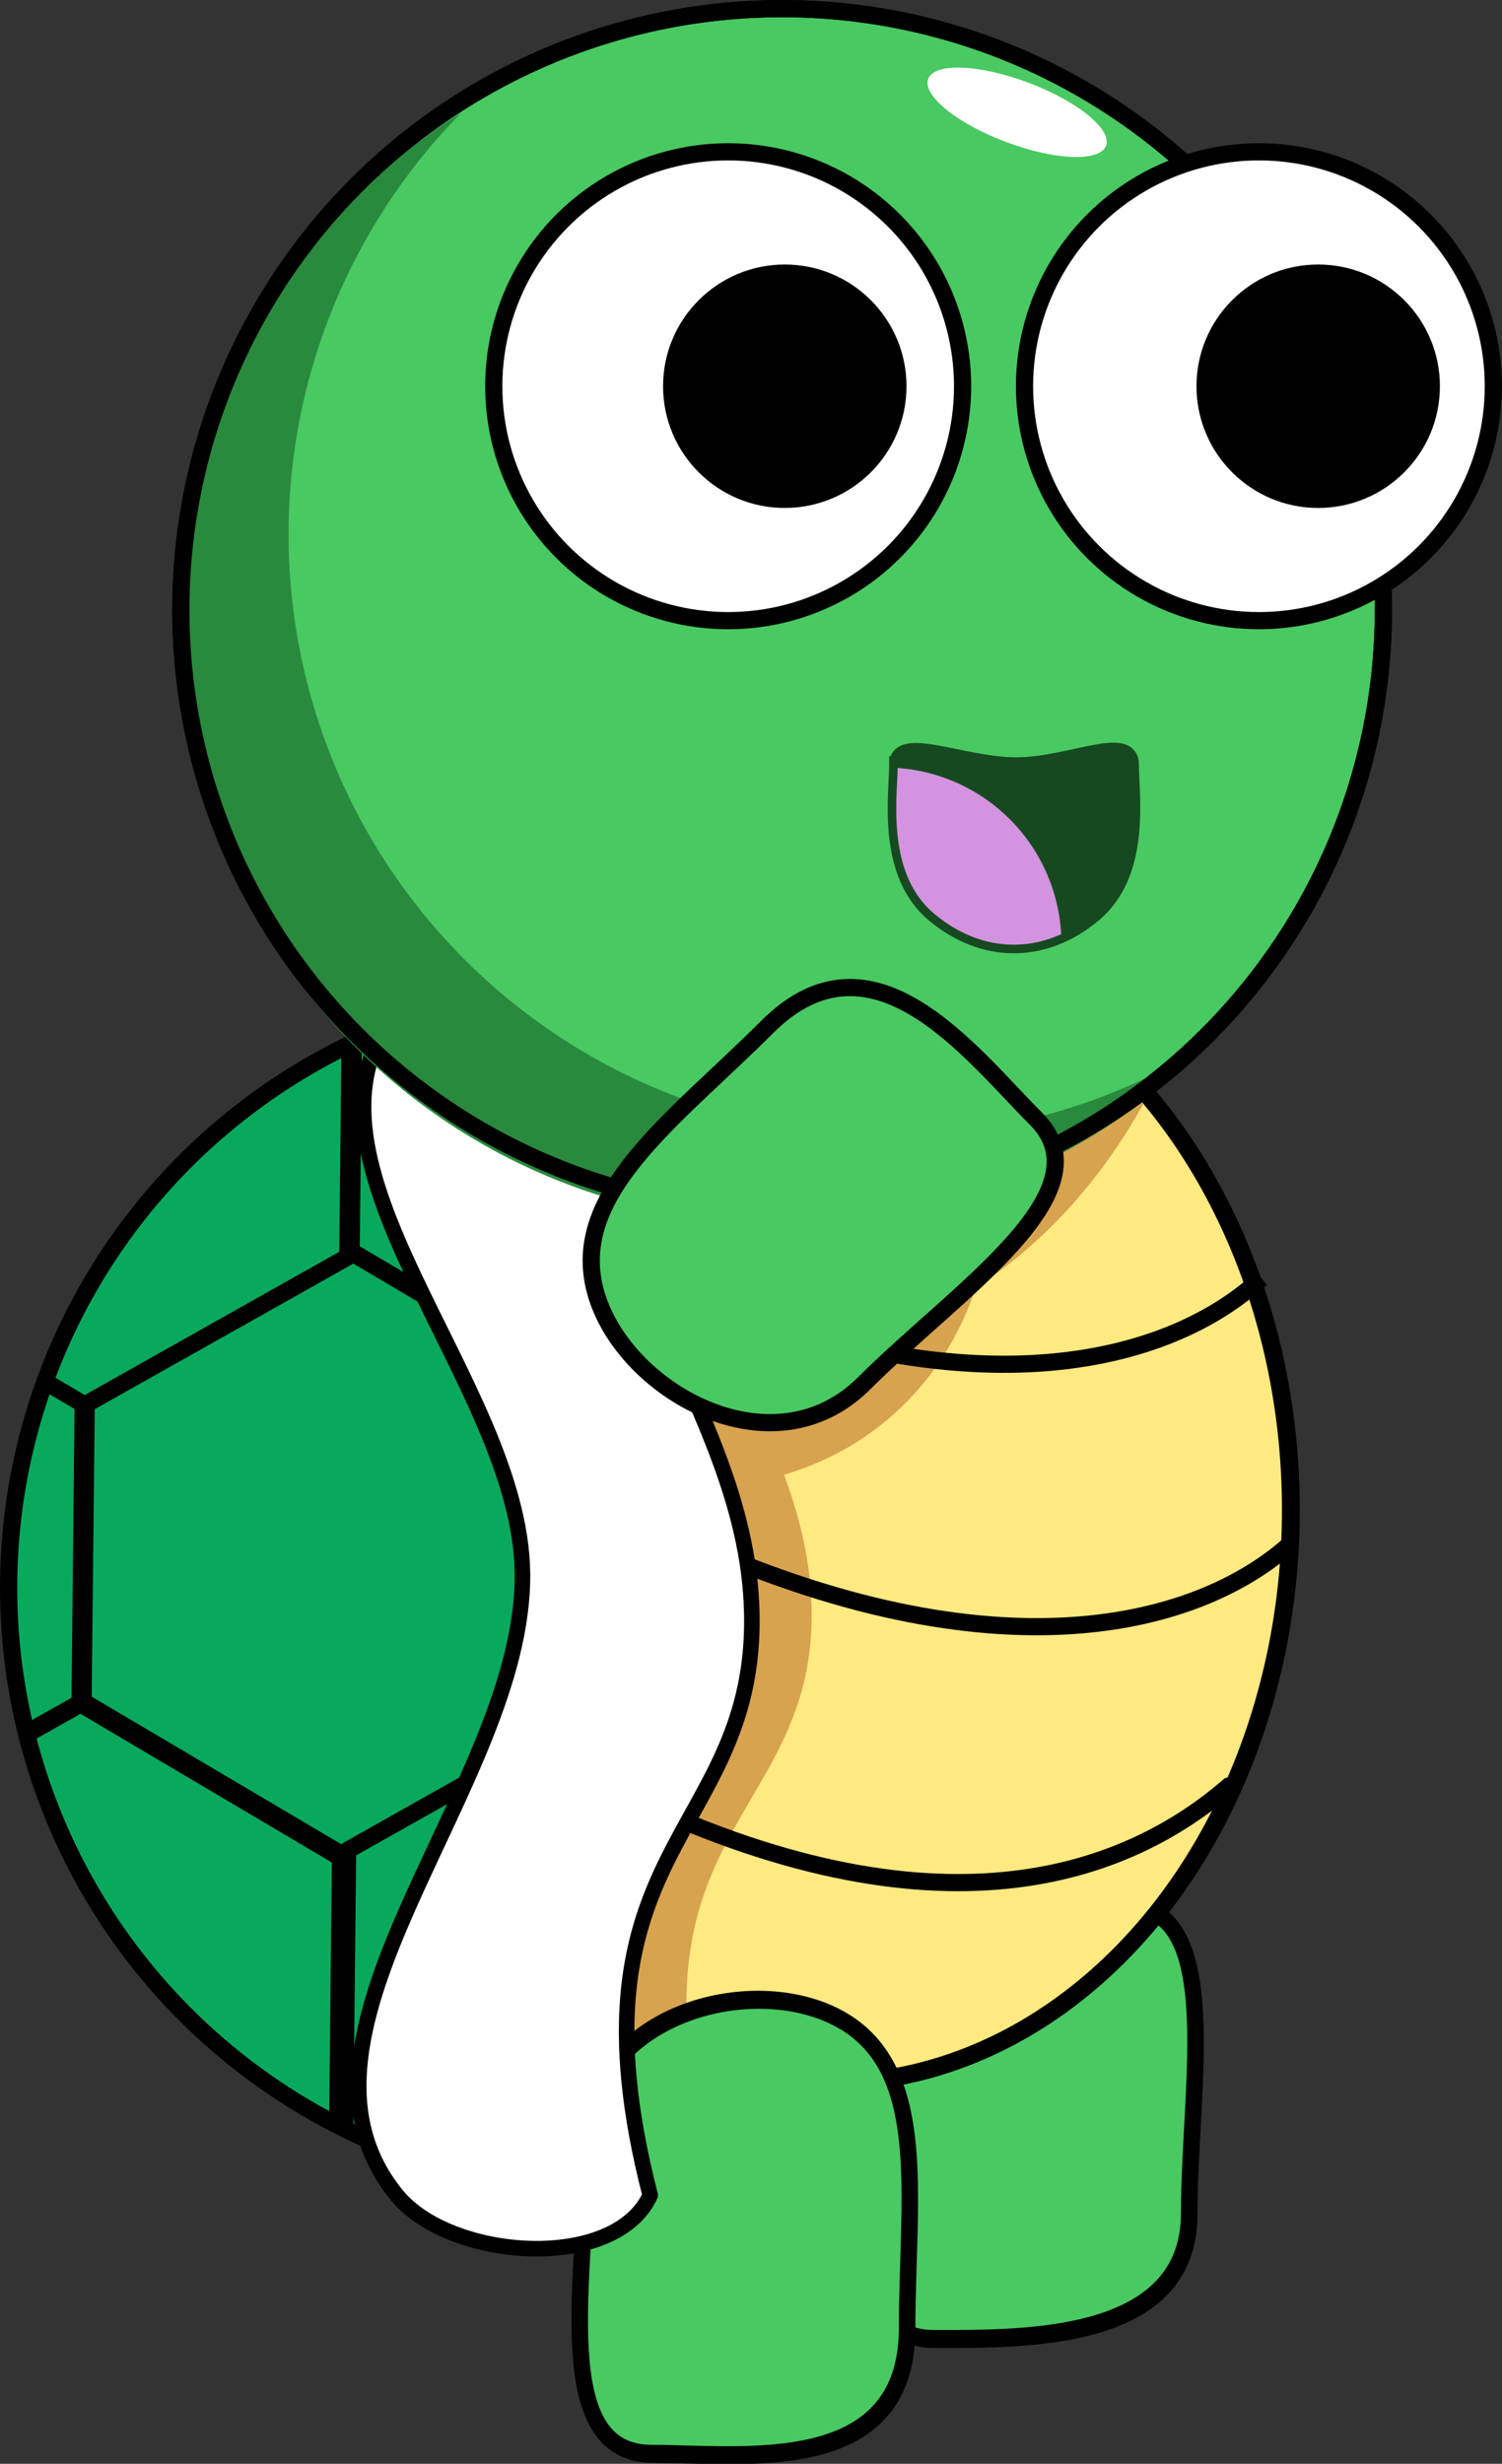 <?xml version="1.0" encoding="UTF-8" standalone="no"?>
<!-- Created with Inkscape (http://www.inkscape.org/) -->

<svg
   width="111.458mm"
   height="182.82mm"
   viewBox="0 0 111.458 182.82"
   version="1.1"
   id="svg1580"
   inkscape:version="1.2.2 (732a01da63, 2022-12-09)"
   sodipodi:docname="aristurtle.svg"
   xmlns:inkscape="http://www.inkscape.org/namespaces/inkscape"
   xmlns:sodipodi="http://sodipodi.sourceforge.net/DTD/sodipodi-0.dtd"
   xmlns="http://www.w3.org/2000/svg"
   xmlns:svg="http://www.w3.org/2000/svg">
  <rect x="0" y="0" width="111.458" height="182.82" fill="#333333" stroke="none"/>
  <sodipodi:namedview
     id="namedview1582"
     pagecolor="#ffffff"
     bordercolor="#000000"
     borderopacity="0.25"
     inkscape:showpageshadow="2"
     inkscape:pageopacity="0.0"
     inkscape:pagecheckerboard="0"
     inkscape:deskcolor="#d1d1d1"
     inkscape:document-units="mm"
     showgrid="false"
     inkscape:zoom="0.914906"
     inkscape:cx="179.25339"
     inkscape:cy="395.66906"
     inkscape:window-width="3840"
     inkscape:window-height="2054"
     inkscape:window-x="1609"
     inkscape:window-y="-11"
     inkscape:window-maximized="1"
     inkscape:current-layer="layer1" />
  <defs
     id="defs1577">
    <clipPath
       clipPathUnits="userSpaceOnUse"
       id="clipPath15719">
      <path
         style="fill:#08a95d;fill-opacity:1;stroke:#000000;stroke-width:0.2;stroke-linecap:round;stroke-linejoin:round;stroke-dasharray:none;stroke-opacity:1"
         id="path15721"
         sodipodi:type="arc"
         sodipodi:cx="14.270442"
         sodipodi:cy="21.139071"
         sodipodi:rx="7.0254478"
         sodipodi:ry="7.0254478"
         sodipodi:start="4.712389"
         sodipodi:end="1.5707963"
         sodipodi:arc-type="slice"
         d="m 14.27,14.114 a 7.025,7.025 0 0 1 7.025,7.025 7.025,7.025 0 0 1 -7.025,7.025 v -7.025 z" />
    </clipPath>
  </defs>
  <g
     inkscape:label="Layer 1"
     inkscape:groupmode="layer"
     id="layer1"
     transform="translate(-48.228,-43.787)">
    <g
       id="g20403"
       transform="matrix(6.374,0,0,6.374,35.604,36.211)">
      <path
         id="path19010-1-4"
         style="fill:#49c961;stroke:#000000;stroke-width:0.201;stroke-linecap:round;stroke-linejoin:round"
         d="m -21.141,-15.639 c 0.61,1.324 -1.3,2.295 -2.149,2.754 -1.094,0.592 -1.538,-1.426 -2.149,-2.754 -0.596,-1.294 1.143,-2.21 2.149,-2.754 1.094,-0.592 1.538,1.426 2.149,2.754 z"
         sodipodi:nodetypes="sssss"
         transform="matrix(-0.868,-0.496,0.4,-0.917,0,0)" />
      <ellipse
         style="fill:#ffe981;fill-opacity:1;stroke:#000000;stroke-width:0.208;stroke-linecap:round;stroke-linejoin:round;stroke-dasharray:none;stroke-opacity:1"
         id="path16622"
         cx="-11.619"
         cy="18.764"
         rx="5.39"
         ry="6.676"
         transform="scale(-1,1)" />
      <path
         id="path16622-6"
         style="fill:#d7a34f;fill-opacity:1;stroke:none;stroke-width:0.208;stroke-linecap:round;stroke-linejoin:round;stroke-dasharray:none;stroke-opacity:1"
         d="m 11.563,12.186 a 5.39,6.676 0 0 1 3.726,1.857 5.39,6.676 0 0 1 -4.436,2.891 5.39,6.676 0 0 1 -3.728,-1.86 5.39,6.676 0 0 1 4.438,-2.888 z" />
      <path
         id="path16622-7"
         style="fill:#d7a34f;fill-opacity:1;stroke:none;stroke-width:0.151;stroke-linecap:round;stroke-linejoin:round;stroke-dasharray:none;stroke-opacity:1"
         d="m 10.438,14.95 a 4.781,3.939 49.763 0 1 3.099,-0.254 4.781,3.939 49.763 0 1 -1.698,3.35 4.781,3.939 49.763 0 1 -3.101,0.253 4.781,3.939 49.763 0 1 1.7,-3.349 z" />
      <path
         id="rect18513-5"
         style="fill:#d7a34f;fill-opacity:1;stroke:none;stroke-width:0.176;stroke-linecap:round;stroke-linejoin:round"
         d="m 10.246,13.252 c 0.405,-0.849 -2.334,-0.727 -2.949,0 -1.4,1.655 1.44,4.09 1.462,6.211 0.025,2.333 -3.021,5.054 -1.462,6.86 0.623,0.721 2.539,0.847 2.949,0 -1.03,-3.8 1.172,-3.963 1.184,-6.315 0.013,-2.504 -2.434,-4.139 -1.184,-6.756 z"
         sodipodi:nodetypes="ssascss" />
      <path
         style="fill:none;fill-opacity:1;stroke:#000000;stroke-width:0.2;stroke-linecap:round;stroke-linejoin:round;stroke-dasharray:none;stroke-opacity:1"
         d="m 16.97,19.19 c -1.169,1.014 -3.66,1.563 -7.407,-0.266"
         id="path18903-3"
         sodipodi:nodetypes="cc" />
      <path
         style="fill:none;fill-opacity:1;stroke:#000000;stroke-width:0.2;stroke-linecap:square;stroke-linejoin:round;stroke-dasharray:none;stroke-opacity:1"
         d="m 16.59,16.135 c -1.169,1.014 -3.66,1.563 -7.407,-0.266"
         id="path18903-6"
         sodipodi:nodetypes="cc" />
      <g
         id="g15650"
         clip-path="url(#clipPath15719)"
         transform="matrix(-1,0,0,1,23.376,-1.465)">
        <path
           sodipodi:type="star"
           style="fill:#08a95d;fill-opacity:1;stroke:#000000;stroke-width:0.146;stroke-linecap:round;stroke-linejoin:round;stroke-dasharray:none;stroke-opacity:1"
           id="path15497"
           inkscape:flatsided="true"
           sodipodi:sides="6"
           sodipodi:cx="8.1834679"
           sodipodi:cy="18.096773"
           sodipodi:r1="2.5600276"
           sodipodi:r2="2.2170489"
           sodipodi:arg1="0.55676277"
           sodipodi:arg2="1.0803615"
           inkscape:rounded="0"
           inkscape:randomized="0"
           d="M 10.357,19.45 8.099,20.655 5.925,19.303 6.01,16.744 8.268,15.538 10.442,16.891 Z"
           transform="matrix(1.372,-0.06,0.06,1.372,5.052,-3.602)" />
        <path
           sodipodi:type="star"
           style="fill:#08a95d;fill-opacity:1;stroke:#000000;stroke-width:0.146;stroke-linecap:round;stroke-linejoin:round;stroke-dasharray:none;stroke-opacity:1"
           id="path15497-7"
           inkscape:flatsided="true"
           sodipodi:sides="6"
           sodipodi:cx="8.1834679"
           sodipodi:cy="18.096773"
           sodipodi:r1="2.5600276"
           sodipodi:r2="2.2170489"
           sodipodi:arg1="0.55676277"
           sodipodi:arg2="1.0803615"
           inkscape:rounded="0"
           inkscape:randomized="0"
           d="M 10.357,19.45 8.099,20.655 5.925,19.303 6.01,16.744 8.268,15.538 10.442,16.891 Z"
           transform="matrix(1.372,-0.06,0.06,1.372,11.176,-3.651)" />
        <path
           sodipodi:type="star"
           style="fill:#08a95d;fill-opacity:1;stroke:#000000;stroke-width:0.146;stroke-linecap:round;stroke-linejoin:round;stroke-dasharray:none;stroke-opacity:1"
           id="path15497-79"
           inkscape:flatsided="true"
           sodipodi:sides="6"
           sodipodi:cx="8.1834679"
           sodipodi:cy="18.096773"
           sodipodi:r1="2.5600276"
           sodipodi:r2="2.2170489"
           sodipodi:arg1="0.55676277"
           sodipodi:arg2="1.0803615"
           inkscape:rounded="0"
           inkscape:randomized="0"
           d="M 10.357,19.45 8.099,20.655 5.925,19.303 6.01,16.744 8.268,15.538 10.442,16.891 Z"
           transform="matrix(1.372,-0.06,0.06,1.372,8.181,1.667)" />
        <path
           sodipodi:type="star"
           style="fill:#08a95d;fill-opacity:1;stroke:#000000;stroke-width:0.146;stroke-linecap:round;stroke-linejoin:round;stroke-dasharray:none;stroke-opacity:1"
           id="path15497-0"
           inkscape:flatsided="true"
           sodipodi:sides="6"
           sodipodi:cx="8.1834679"
           sodipodi:cy="18.096773"
           sodipodi:r1="2.5600276"
           sodipodi:r2="2.2170489"
           sodipodi:arg1="0.55676277"
           sodipodi:arg2="1.0803615"
           inkscape:rounded="0"
           inkscape:randomized="0"
           d="M 10.357,19.45 8.099,20.655 5.925,19.303 6.01,16.744 8.268,15.538 10.442,16.891 Z"
           transform="matrix(1.372,-0.06,0.06,1.372,2.009,1.646)" />
        <path
           sodipodi:type="star"
           style="fill:#08a95d;fill-opacity:1;stroke:#000000;stroke-width:0.146;stroke-linecap:round;stroke-linejoin:round;stroke-dasharray:none;stroke-opacity:1"
           id="path15497-0-6"
           inkscape:flatsided="true"
           sodipodi:sides="6"
           sodipodi:cx="8.1834679"
           sodipodi:cy="18.096773"
           sodipodi:r1="2.5600276"
           sodipodi:r2="2.2170489"
           sodipodi:arg1="0.55676277"
           sodipodi:arg2="1.0803615"
           inkscape:rounded="0"
           inkscape:randomized="0"
           d="M 10.357,19.45 8.099,20.655 5.925,19.303 6.01,16.744 8.268,15.538 10.442,16.891 Z"
           transform="matrix(1.372,-0.06,0.06,1.372,8.059,-8.843)" />
        <path
           sodipodi:type="star"
           style="fill:#08a95d;fill-opacity:1;stroke:#000000;stroke-width:0.146;stroke-linecap:round;stroke-linejoin:round;stroke-dasharray:none;stroke-opacity:1"
           id="path15497-0-3"
           inkscape:flatsided="true"
           sodipodi:sides="6"
           sodipodi:cx="8.1834679"
           sodipodi:cy="18.096773"
           sodipodi:r1="2.5600276"
           sodipodi:r2="2.2170489"
           sodipodi:arg1="0.55676277"
           sodipodi:arg2="1.0803615"
           inkscape:rounded="0"
           inkscape:randomized="0"
           d="M 10.357,19.45 8.099,20.655 5.925,19.303 6.01,16.744 8.268,15.538 10.442,16.891 Z"
           transform="matrix(1.372,-0.06,0.06,1.372,1.931,-8.845)" />
      </g>
      <path
         style="fill:none;fill-opacity:1;stroke:#000000;stroke-width:0.2;stroke-linecap:round;stroke-linejoin:round;stroke-dasharray:none;stroke-opacity:1"
         id="path11594"
         sodipodi:type="arc"
         sodipodi:cx="-9.1058311"
         sodipodi:cy="19.673592"
         sodipodi:rx="7.0254478"
         sodipodi:ry="7.0254478"
         sodipodi:start="4.712389"
         sodipodi:end="1.5707963"
         sodipodi:arc-type="slice"
         d="m -9.106,12.648 a 7.025,7.025 0 0 1 7.025,7.025 7.025,7.025 0 0 1 -7.025,7.025 v -7.025 z"
         transform="scale(-1,1)" />
      <path
         style="fill:none;fill-opacity:1;stroke:#000000;stroke-width:0.2;stroke-linecap:round;stroke-linejoin:round;stroke-dasharray:none;stroke-opacity:1"
         d="m 16.289,21.979 c -1.169,1.014 -3.366,1.893 -7.114,0.064"
         id="path18903-5-1"
         sodipodi:nodetypes="cc" />
      <path
         id="path19010-1"
         style="fill:#49c961;stroke:#000000;stroke-width:0.201;stroke-linecap:round;stroke-linejoin:round"
         d="m -18.65,-18.444 c 0.611,1.327 -0.962,2.754 -2.149,2.754 -1.187,0 -1.538,-1.426 -2.149,-2.754 -0.698,-1.517 1.16,-2.219 2.149,-2.754 1.116,-0.604 1.538,1.426 2.149,2.754 z"
         sodipodi:nodetypes="sssss"
         transform="matrix(-0.868,-0.496,0.4,-0.917,0,0)" />
      <path
         id="rect18513"
         style="fill:#ffffff;stroke:#000000;stroke-width:0.181;stroke-linecap:round;stroke-linejoin:round"
         d="m 9.55,12.952 c 0.405,-0.896 -2.334,-0.767 -2.949,0 -1.4,1.747 1.44,4.316 1.462,6.554 0.025,2.462 -3.021,5.334 -1.462,7.239 0.623,0.761 2.539,0.894 2.949,0 -1.03,-4.01 1.172,-4.182 1.184,-6.664 0.013,-2.642 -2.434,-4.367 -1.184,-7.129 z"
         sodipodi:nodetypes="ssascss" />
      <circle
         style="fill:#49c961;fill-opacity:1;stroke:#000000;stroke-width:0.2;stroke-dasharray:none;stroke-opacity:1"
         id="path451-1"
         cx="-11.086"
         cy="8.289"
         r="7"
         transform="scale(-1,1)" />
      <path
         id="path451"
         style="fill:#298a3e;fill-opacity:1;stroke:none;stroke-width:0.2;stroke-dasharray:none;stroke-opacity:1"
         d="M 7.354,2.498 A 7,7 0 0 0 5.34,7.41 7,7 0 0 0 12.34,14.41 7,7 0 0 0 16.054,13.338 7,7 0 0 1 11.07,15.43 7,7 0 0 1 4.07,8.43 7,7 0 0 1 7.354,2.498 Z" />
      <circle
         style="fill:none;fill-opacity:1;stroke:#000000;stroke-width:0.2;stroke-dasharray:none;stroke-opacity:1"
         id="path451-1-1"
         cx="-11.086"
         cy="8.289"
         r="7"
         transform="scale(-1,1)" />
      <circle
         style="fill:#ffffff;fill-opacity:1;stroke:#000000;stroke-width:0.2;stroke-dasharray:none;stroke-opacity:1"
         id="path2188"
         cx="-16.637"
         cy="5.685"
         r="2.729"
         transform="scale(-1,1)" />
      <circle
         style="fill:#000000;fill-opacity:1;stroke:#000000;stroke-width:0.1;stroke-dasharray:none;stroke-opacity:1"
         id="path2188-7"
         cx="-17.327"
         cy="5.685"
         r="1.367"
         transform="scale(-1,1)" />
      <circle
         style="fill:#ffffff;fill-opacity:1;stroke:#000000;stroke-width:0.2;stroke-dasharray:none;stroke-opacity:1"
         id="path2188-1"
         cx="-10.458"
         cy="5.685"
         r="2.729"
         transform="scale(-1,1)" />
      <circle
         style="fill:#000000;fill-opacity:1;stroke:#000000;stroke-width:0.1;stroke-dasharray:none;stroke-opacity:1"
         id="path2188-7-1"
         cx="-11.117"
         cy="5.685"
         r="1.367"
         transform="scale(-1,1)" />
      <path
         id="path4702"
         style="fill:#164920;fill-opacity:1;stroke:#164920;stroke-width:0.2;stroke-opacity:1"
         d="m 12.432,10.092 c 0,0.354 -0.146,1.256 0.426,1.735 0.573,0.479 1.278,0.479 1.85,0 0.573,-0.479 0.432,-1.372 0.432,-1.735 0,-0.362 -0.707,0.013 -1.329,0.013 -0.622,0 -1.379,-0.367 -1.379,-0.013 z"
         sodipodi:nodetypes="zszzcz" />
      <path
         id="path4702-7"
         style="fill:#d393df;fill-opacity:1;stroke:none;stroke-width:0.2;stroke-opacity:1"
         d="m 12.431,10.129 a 2.054,2.054 0 0 1 1.904,1.935 c -0.488,0.221 -1.024,0.142 -1.477,-0.237 -0.554,-0.463 -0.435,-1.322 -0.427,-1.698 z" />
      <ellipse
         style="fill:#ffffff;fill-opacity:1;stroke:none;stroke-width:0.228;stroke-linecap:round;stroke-linejoin:round;stroke-dasharray:none;stroke-opacity:1"
         id="path9250"
         cx="-13.816"
         cy="-2.529"
         rx="1.106"
         ry="0.369"
         transform="matrix(-0.936,-0.352,-0.352,0.936,0,0)" />
      <path
         id="path19010-1-8"
         style="fill:#49c961;stroke:#000000;stroke-width:0.2;stroke-linecap:round;stroke-linejoin:round"
         d="m 12.042,17.291 c -1.074,1.074 -2.817,0.079 -3.129,-1.066 -0.313,-1.145 0.922,-2.004 1.998,-3.08 1.228,-1.228 2.371,0.308 3.129,1.066 0.856,0.856 -0.922,2.004 -1.998,3.08 z"
         sodipodi:nodetypes="sssss" />
    </g>
  </g>
</svg>
